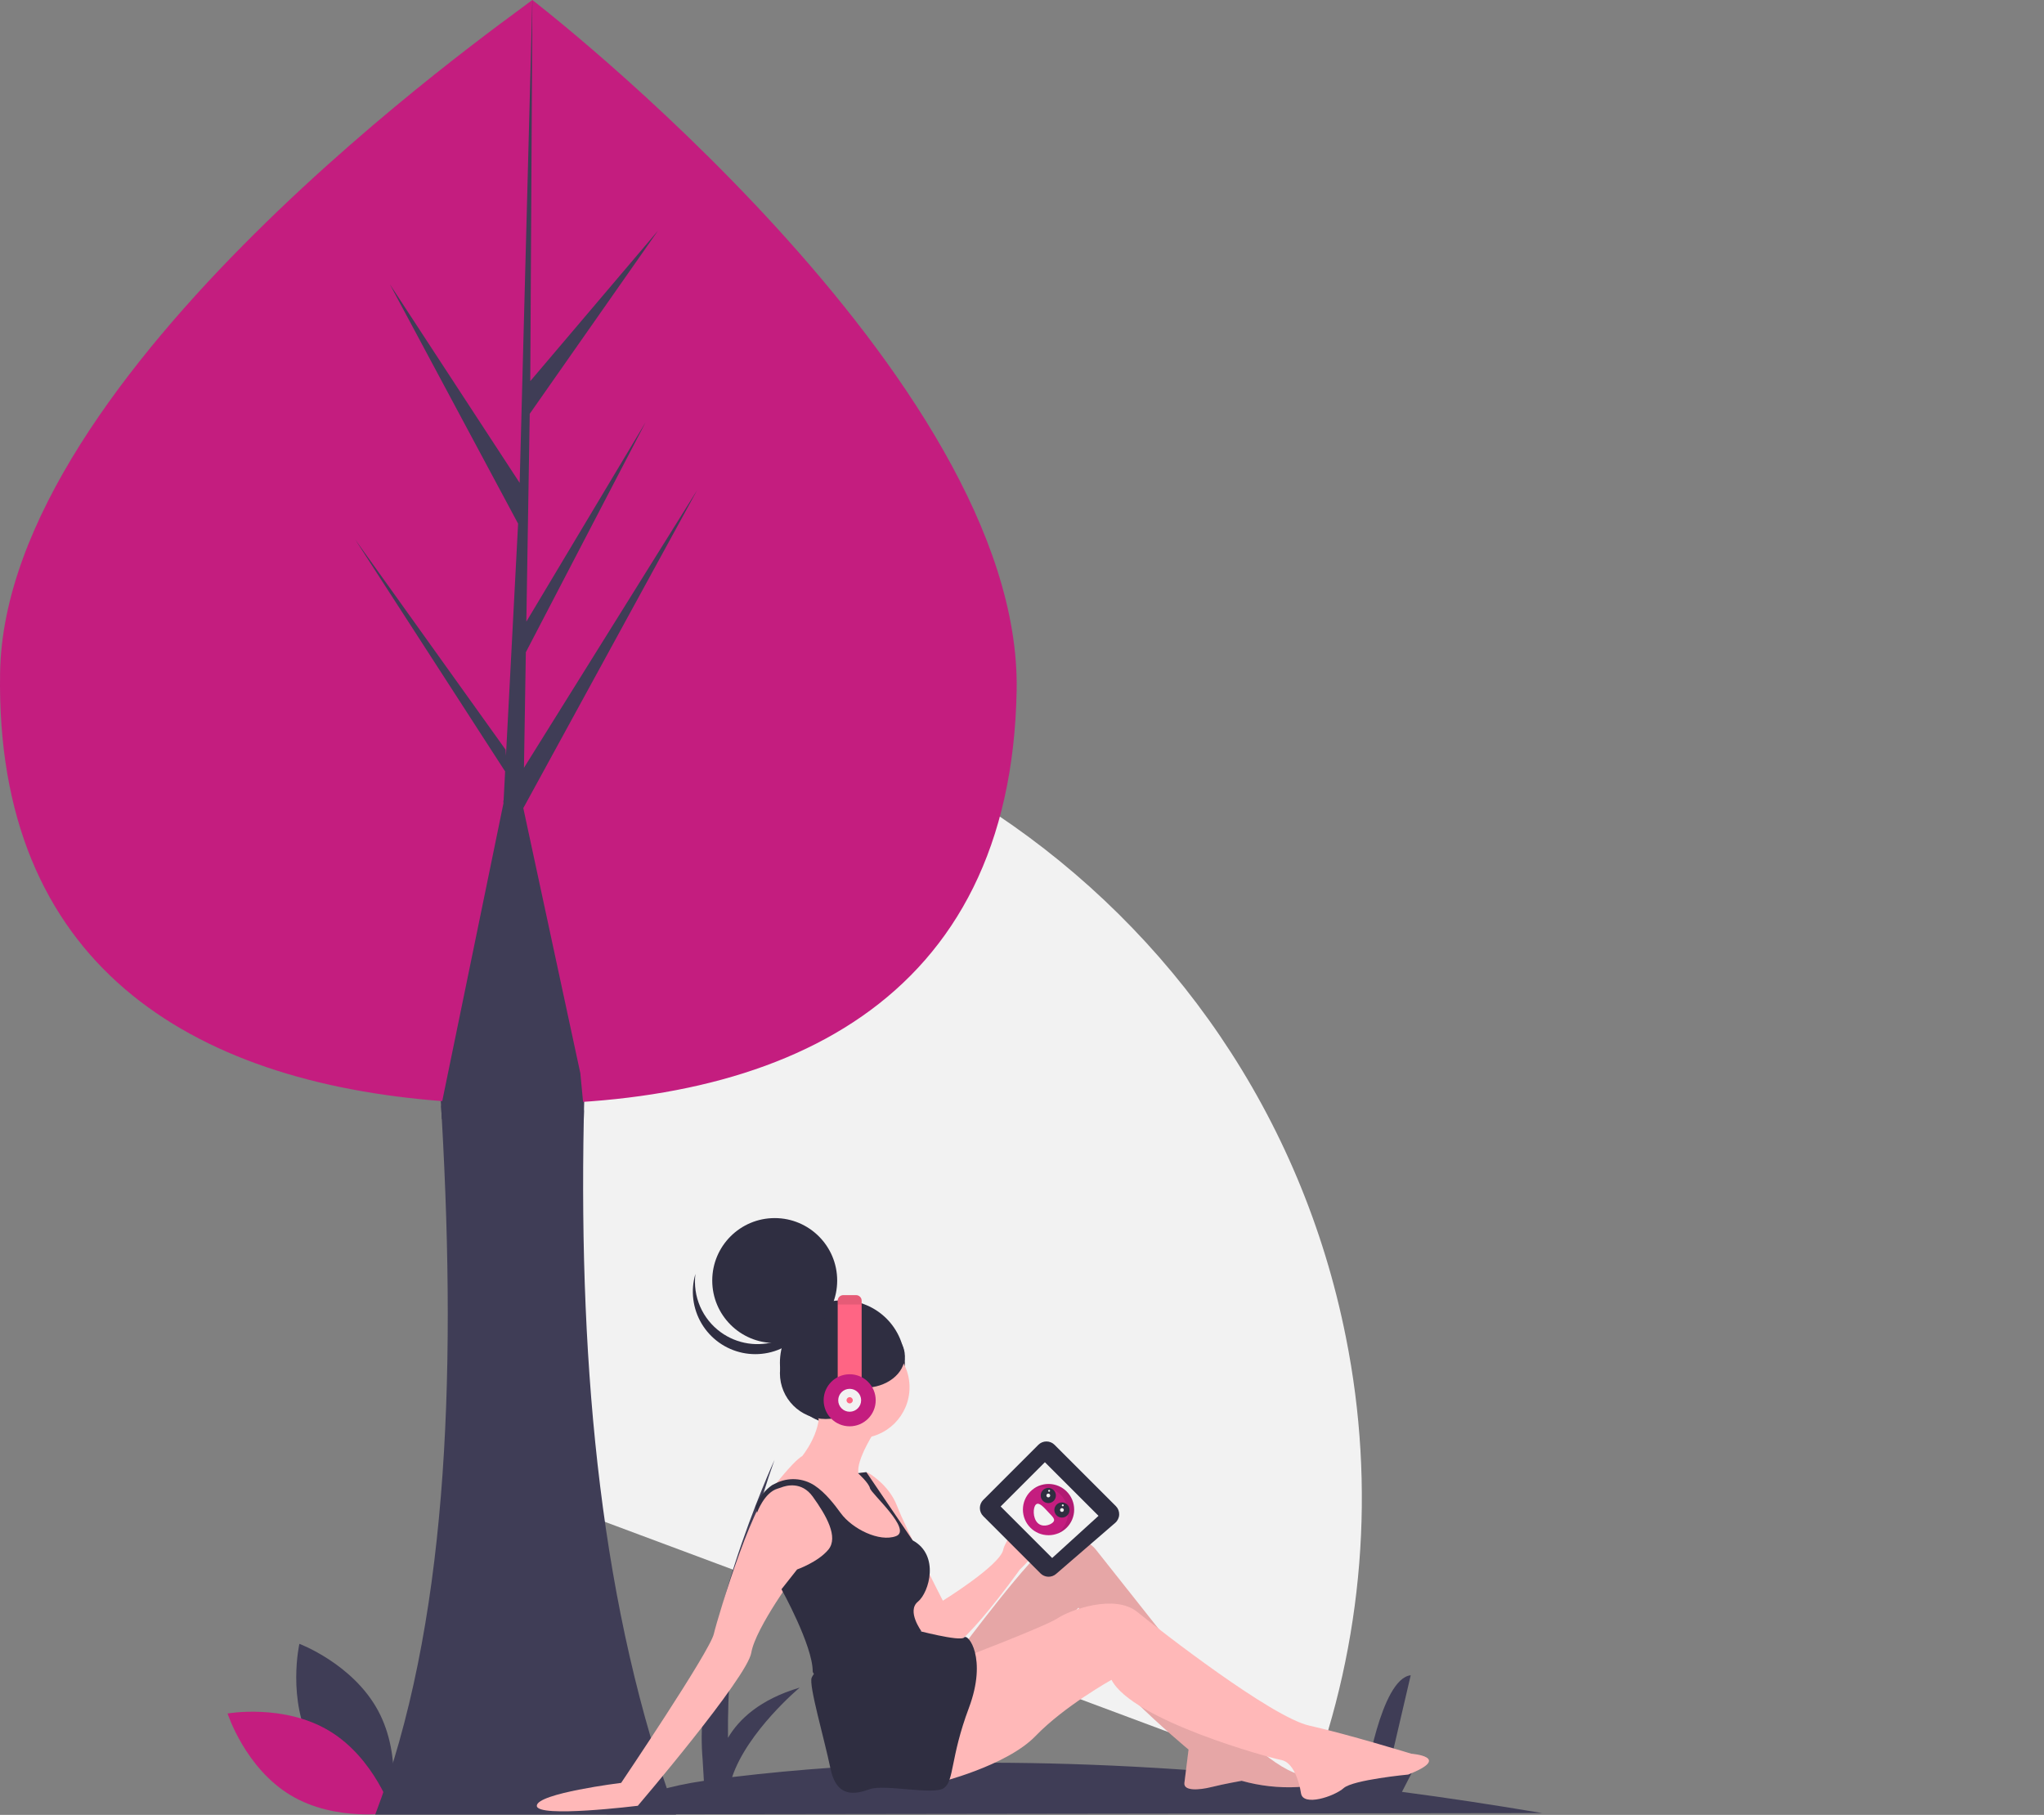 <svg width="937" height="832" viewBox="0 0 937 832" fill="none" xmlns="http://www.w3.org/2000/svg">
<rect x="0" y="0" width="937" height="832" fill="#808080" stroke="none"/>
<g clip-path="url(#clip0)">
<path d="M173.984 317.049L247.485 686.542L600.475 818.244C625.014 752.722 630.731 681.642 616.978 613.041C576.384 408.976 378.049 276.456 173.984 317.049Z" fill="#F2F2F2"/>
<path d="M143.009 800.536C154.559 821.956 179.072 831.151 179.072 831.151C179.072 831.151 184.859 805.617 173.309 784.197C161.759 762.778 137.246 753.583 137.246 753.583C137.246 753.583 131.459 779.116 143.009 800.536Z" fill="#3F3D56"/>
<path d="M150.947 793.489C171.8 806.034 179.831 830.953 179.831 830.953C179.831 830.953 154.053 835.532 133.201 822.986C112.348 810.441 104.318 785.522 104.318 785.522C104.318 785.522 130.095 780.943 150.947 793.489Z" fill="#C41D7F"/>
<path d="M172.014 831.85C204.684 745.92 209.404 634.73 202.544 513.06C202.444 511.14 202.334 509.213 202.214 507.28C201.184 489.74 199.93 472.003 198.454 454.07H269.764C268.794 472.69 268.104 491.13 267.694 509.39C267.664 510.6 267.644 511.8 267.614 512.99C265.334 629.91 275.804 738.55 309.904 831.85H172.014Z" fill="#3F3D56"/>
<path d="M706.957 831.174C684.677 827.399 663.25 824.158 642.676 821.449L650.809 805.68C648.067 804.727 636.017 813.758 636.017 813.758L646.691 767.983C632.897 769.646 625.884 816.385 625.884 816.385L610.474 800.583L617.934 818.349C554.966 810.933 500.585 808.184 454.844 808.085L461.806 794.588C459.063 793.635 447.014 802.666 447.014 802.666L457.687 756.891C443.894 758.555 436.881 805.293 436.881 805.293L421.47 789.491L429.372 808.308C398.033 808.826 366.74 810.951 335.619 814.676C342.66 793.651 366.579 773.653 366.579 773.653C348.312 779.086 338.73 788.19 333.723 796.677C333.276 753.294 340.49 710.172 355.032 669.297C355.032 669.297 317.276 751.458 322.093 806.609L322.67 816.402C290.661 820.985 278.068 831.754 278.068 831.754L706.957 831.174Z" fill="#3F3D56"/>
<path d="M466.048 316.362C463.566 459.929 358.375 508.247 229.697 506.022C226.708 505.97 223.734 505.892 220.775 505.786C214.813 505.578 208.916 505.253 203.082 504.813C87.062 496.078 -2.264 441.822 0.044 308.305C2.432 170.132 227.622 12.613 244.034 0C244.048 0 468.529 172.806 466.048 316.362Z" fill="#C41D7F"/>
<path d="M386.163 653.389C401.979 653.389 414.8 640.568 414.8 624.753C414.8 608.937 401.979 596.116 386.163 596.116C370.348 596.116 357.527 608.937 357.527 624.753C357.527 640.568 370.348 653.389 386.163 653.389Z" fill="#2F2E41"/>
<path d="M355.141 615.685C370.956 615.685 383.777 602.864 383.777 587.048C383.777 571.233 370.956 558.412 355.141 558.412C339.325 558.412 326.504 571.233 326.504 587.048C326.504 602.864 339.325 615.685 355.141 615.685Z" fill="#2F2E41"/>
<path d="M330.44 610.761C334.147 613.44 338.441 615.192 342.963 615.871C347.486 616.55 352.105 616.136 356.435 614.664C360.765 613.192 364.679 610.704 367.85 607.409C371.021 604.114 373.357 600.107 374.662 595.724C374.168 599.652 372.865 603.435 370.836 606.834C368.806 610.233 366.094 613.174 362.87 615.472C359.647 617.769 355.982 619.374 352.107 620.184C348.232 620.993 344.231 620.991 340.357 620.177C336.483 619.362 332.819 617.753 329.599 615.452C326.378 613.15 323.669 610.206 321.643 606.805C319.618 603.403 318.319 599.619 317.83 595.691C317.341 591.762 317.671 587.775 318.801 583.981C318.159 589.078 318.901 594.255 320.949 598.966C322.997 603.678 326.276 607.752 330.44 610.761V610.761Z" fill="#2F2E41"/>
<path d="M393.561 659.355C406.477 659.355 416.947 648.884 416.947 635.969C416.947 623.053 406.477 612.582 393.561 612.582C380.645 612.582 370.175 623.053 370.175 635.969C370.175 648.884 380.645 659.355 393.561 659.355Z" fill="#FFB8B8"/>
<path d="M401.674 655.059C401.674 655.059 392.129 669.377 393.561 675.582C393.561 675.582 399.765 678.446 399.765 679.4C399.765 680.355 405.493 689.423 405.493 689.423L412.174 698.491L415.038 710.423H401.197L385.925 698.491L371.129 682.264C371.129 682.264 361.107 677.491 355.857 681.309L352.993 683.696C352.993 683.696 363.016 670.332 367.788 667.468C367.788 667.468 376.379 656.968 375.425 646.469L401.674 655.059Z" fill="#FFB8B8"/>
<path d="M397.856 675.105C397.856 675.105 407.402 680.355 411.22 690.377C415.038 700.4 432.22 733.809 432.22 733.809C432.22 733.809 433.652 755.286 432.697 756.241C431.743 757.195 420.765 746.695 418.856 743.832C416.947 740.968 409.311 706.605 409.311 706.605L396.902 686.559L394.516 675.105H397.856Z" fill="#FFB8B8"/>
<path d="M427.924 735.241L432.22 733.809C432.22 733.809 458.47 717.582 459.902 710.423C461.333 703.264 482.333 679.4 482.811 692.286C483.288 705.173 467.538 719.491 467.538 719.491C467.538 719.491 433.174 767.695 431.265 753.854L427.924 735.241Z" fill="#FFB8B8"/>
<path d="M384.493 702.309C384.493 702.309 384.016 715.673 365.402 720.445C365.402 720.445 346.311 746.218 344.402 757.672C342.493 769.127 292.38 827.831 292.38 827.831C292.38 827.831 246.084 833.558 246.084 827.831C246.084 822.104 284.743 817.331 284.743 817.331C284.743 817.331 325.311 757.195 327.22 749.081C329.129 740.968 347.266 680.832 355.857 681.309C355.857 681.309 363.97 677.491 368.743 680.355C373.516 683.218 384.493 702.309 384.493 702.309Z" fill="#FFB8B8"/>
<path d="M440.333 756.241C440.333 756.241 473.742 711.377 480.901 708.514C488.06 705.65 497.129 703.741 502.379 710.423C507.629 717.105 569.674 795.377 569.674 795.377C569.674 795.377 591.628 817.809 602.605 813.513C602.605 813.513 608.333 818.286 594.969 819.24C586.279 819.7 577.573 818.733 569.196 816.377C569.196 816.377 561.083 817.809 555.356 819.24C549.628 820.672 542.469 821.149 542.947 817.331L544.856 802.059C544.856 802.059 495.697 761.491 494.265 744.309C494.265 744.309 495.22 736.195 494.265 737.15C493.311 738.104 473.265 759.582 464.197 764.354C455.129 769.127 432.697 775.809 432.697 775.809L440.333 756.241Z" fill="#FFB8B8"/>
<path opacity="0.1" d="M440.333 756.241C440.333 756.241 473.742 711.377 480.901 708.514C488.06 705.65 497.129 703.741 502.379 710.423C507.629 717.105 569.674 795.377 569.674 795.377C569.674 795.377 591.628 817.809 602.605 813.513C602.605 813.513 608.333 818.286 594.969 819.24C586.279 819.7 577.573 818.733 569.196 816.377C569.196 816.377 561.083 817.809 555.356 819.24C549.628 820.672 542.469 821.149 542.947 817.331L544.856 802.059C544.856 802.059 495.697 761.491 494.265 744.309C494.265 744.309 495.22 736.195 494.265 737.15C493.311 738.104 473.265 759.582 464.197 764.354C455.129 769.127 432.697 775.809 432.697 775.809L440.333 756.241Z" fill="black"/>
<path d="M435.083 762.445C435.083 762.445 478.992 745.741 484.72 741.922C490.447 738.104 510.969 730.468 521.469 739.059C531.969 747.65 583.037 787.263 600.219 791.081C617.401 794.9 646.992 803.968 646.992 803.968C646.992 803.968 666.082 805.399 645.56 813.513C645.56 813.513 620.264 815.899 615.969 819.718C611.673 823.536 597.355 828.308 596.401 822.104C595.446 815.899 592.583 807.786 587.333 806.831C582.083 805.877 519.083 788.695 509.538 770.081C509.538 770.081 488.06 782.013 474.697 795.854C461.333 809.695 429.833 817.331 429.833 817.331L435.083 762.445Z" fill="#FFB8B8"/>
<path d="M419.334 747.172C419.334 747.172 440.255 752.733 441.965 750.669C443.674 748.604 452.742 760.059 444.152 782.968C435.561 805.877 437.47 816.377 432.697 819.718C427.924 823.058 405.493 817.808 398.811 820.195C392.129 822.581 383.538 824.49 380.675 810.649C377.811 796.809 370.652 772.468 372.084 769.127C373.516 765.786 381.152 758.15 381.152 758.15L396.902 750.036L419.334 747.172Z" fill="#2F2E41"/>
<path d="M347.027 693.48C347.027 693.48 350.35 684.172 356.518 682.427C357.039 682.285 357.553 682.117 358.058 681.922C360.375 681.002 367.442 678.994 372.561 686.082C378.766 694.673 384.493 704.695 379.72 710.423C374.947 716.15 365.402 719.491 365.402 719.491L358.243 728.559C358.243 728.559 372.561 754.331 372.561 766.263C372.561 766.263 373.038 771.036 381.152 762.445C389.266 753.854 422.469 747.915 422.469 747.915C422.469 747.915 415.515 738.582 420.765 734.286C426.015 729.991 430.822 712.881 418.396 706.163L397.141 674.866L393.322 675.343C393.322 675.343 398.334 679.877 398.811 682.264C399.288 684.65 418.379 701.355 410.743 704.218C403.106 707.082 390.697 700.877 385.447 693.718C382.56 689.781 378.517 684.399 373.399 680.989C370.771 679.274 367.737 678.282 364.603 678.114C361.47 677.945 358.347 678.607 355.55 680.031L353.948 680.832C350.828 683.016 348.38 686.027 346.88 689.527L346.311 690.854L347.027 693.48Z" fill="#2F2E41"/>
<path d="M378.527 650.525C390.125 650.525 399.527 641.123 399.527 629.525C399.527 617.927 390.125 608.525 378.527 608.525C366.929 608.525 357.527 617.927 357.527 629.525C357.527 641.123 366.929 650.525 378.527 650.525Z" fill="#2F2E41"/>
<path d="M396.186 636.207C406.466 636.207 414.799 629.69 414.799 621.65C414.799 613.611 406.466 607.094 396.186 607.094C385.906 607.094 377.572 613.611 377.572 621.65C377.572 629.69 385.906 636.207 396.186 636.207Z" fill="#2F2E41"/>
<path d="M389.266 650.048C390.979 650.048 392.368 647.591 392.368 644.559C392.368 641.528 390.979 639.071 389.266 639.071C387.552 639.071 386.163 641.528 386.163 644.559C386.163 647.591 387.552 650.048 389.266 650.048Z" fill="#A0616A"/>
<path d="M384.016 596.288V634.298H394.993V596.288C394.993 595.61 394.723 594.959 394.243 594.479C393.764 594 393.113 593.73 392.435 593.73H386.574C385.895 593.73 385.245 594 384.765 594.479C384.285 594.959 384.016 595.61 384.016 596.288Z" fill="#FF6584"/>
<path d="M389.504 653.866C396.094 653.866 401.436 648.524 401.436 641.934C401.436 635.345 396.094 630.003 389.504 630.003C382.914 630.003 377.572 635.345 377.572 641.934C377.572 648.524 382.914 653.866 389.504 653.866Z" fill="#C41D7F"/>
<path d="M389.504 647.184C392.404 647.184 394.754 644.834 394.754 641.934C394.754 639.035 392.404 636.684 389.504 636.684C386.605 636.684 384.254 639.035 384.254 641.934C384.254 644.834 386.605 647.184 389.504 647.184Z" fill="#F2F2F2"/>
<path d="M389.504 643.366C390.295 643.366 390.936 642.725 390.936 641.934C390.936 641.144 390.295 640.503 389.504 640.503C388.713 640.503 388.072 641.144 388.072 641.934C388.072 642.725 388.713 643.366 389.504 643.366Z" fill="#FF6584"/>
<path opacity="0.1" d="M384.016 596.288V598.025H394.993V596.288C394.993 595.61 394.723 594.959 394.243 594.479C393.764 594 393.113 593.73 392.435 593.73H386.574C385.895 593.73 385.245 594 384.765 594.479C384.285 594.959 384.016 595.61 384.016 596.288Z" fill="black"/>
<path d="M511.517 690.447L483.415 662.345C482.432 661.362 481.098 660.81 479.708 660.81C478.318 660.81 476.985 661.362 476.002 662.345L450.722 687.625C449.739 688.608 449.187 689.942 449.187 691.332C449.187 692.722 449.739 694.055 450.722 695.038L476.978 721.295C477.915 722.231 479.171 722.778 480.494 722.827C481.817 722.875 483.11 722.421 484.112 721.555L511.237 698.12C511.782 697.649 512.224 697.071 512.536 696.421C512.848 695.772 513.022 695.065 513.048 694.345C513.075 693.625 512.952 692.907 512.689 692.236C512.425 691.566 512.026 690.957 511.517 690.447V690.447Z" fill="#2F2E41"/>
<path d="M503.572 694.911L478.992 670.332L458.708 690.616L482.333 714.241L503.572 694.911Z" fill="#F2F2F2"/>
<path d="M480.663 703.794C487.15 703.794 492.409 698.535 492.409 692.048C492.409 685.561 487.15 680.302 480.663 680.302C474.176 680.302 468.917 685.561 468.917 692.048C468.917 698.535 474.176 703.794 480.663 703.794Z" fill="#C41D7F"/>
<path opacity="0.1" d="M485.891 702.059C487.856 700.213 489.126 697.747 489.488 695.075C489.849 692.403 489.281 689.688 487.878 687.386C486.474 685.083 484.322 683.334 481.781 682.431C479.241 681.528 476.467 681.527 473.925 682.427C475.298 681.465 476.861 680.809 478.509 680.502C480.157 680.194 481.851 680.243 483.479 680.645C485.106 681.047 486.629 681.792 487.944 682.831C489.259 683.87 490.337 685.179 491.104 686.669C491.872 688.159 492.312 689.796 492.394 691.471C492.477 693.145 492.2 694.817 491.582 696.376C490.965 697.934 490.021 699.342 488.814 700.505C487.607 701.668 486.165 702.56 484.585 703.12C485.045 702.798 485.481 702.443 485.891 702.059V702.059Z" fill="black"/>
<path d="M474.888 689.714C473.487 691.03 473.413 695.768 475.552 698.044C477.691 700.32 481.232 699.273 482.633 697.957C484.034 696.64 482.763 695.554 480.625 693.278C478.486 691.001 476.289 688.397 474.888 689.714Z" fill="#F2F2F2"/>
<path d="M486.812 695.72C488.734 695.72 490.293 694.161 490.293 692.239C490.293 690.317 488.734 688.759 486.812 688.759C484.89 688.759 483.332 690.317 483.332 692.239C483.332 694.161 484.89 695.72 486.812 695.72Z" fill="#2F2E41"/>
<path d="M480.556 689.062C482.478 689.062 484.037 687.503 484.037 685.581C484.037 683.659 482.478 682.101 480.556 682.101C478.634 682.101 477.076 683.659 477.076 685.581C477.076 687.503 478.634 689.062 480.556 689.062Z" fill="#2F2E41"/>
<path d="M486.812 693.109C487.293 693.109 487.682 692.72 487.682 692.239C487.682 691.759 487.293 691.369 486.812 691.369C486.332 691.369 485.942 691.759 485.942 692.239C485.942 692.72 486.332 693.109 486.812 693.109Z" fill="#F2F2F2"/>
<path d="M487.187 690.531C487.427 690.531 487.622 690.337 487.622 690.096C487.622 689.856 487.427 689.661 487.187 689.661C486.946 689.661 486.752 689.856 486.752 690.096C486.752 690.337 486.946 690.531 487.187 690.531Z" fill="#F2F2F2"/>
<path d="M480.931 683.874C481.171 683.874 481.366 683.679 481.366 683.439C481.366 683.198 481.171 683.004 480.931 683.004C480.691 683.004 480.496 683.198 480.496 683.439C480.496 683.679 480.691 683.874 480.931 683.874Z" fill="#F2F2F2"/>
<path d="M480.556 686.451C481.037 686.451 481.426 686.062 481.426 685.581C481.426 685.101 481.037 684.711 480.556 684.711C480.076 684.711 479.686 685.101 479.686 685.581C479.686 686.062 480.076 686.451 480.556 686.451Z" fill="#F2F2F2"/>
<path d="M267.694 509.39L266.034 492L257.874 454.07L239.894 370.47L319.574 224.7L240.194 351.98L241.054 299.01L295.974 193.54L241.284 284.98L242.834 189.7L301.634 105.74L243.084 174.72L244.044 0.74V0L244.014 0.75L238.224 221.37L178.674 130.25L237.504 240.07L231.934 346.49L231.764 343.67L162.844 247.36L231.554 353.65L230.864 366.95L230.734 367.16L230.794 368.25L213.154 454.07L202.214 507.28C202.334 509.21 202.444 511.137 202.544 513.06C212.574 513.28 261.054 512.92 267.614 512.99L267.694 509.39Z" fill="#3F3D56"/>
</g>
<defs>
<clipPath id="clip0">
<rect width="936.068" height="831.85" fill="white"/>
</clipPath>
</defs>
</svg>
